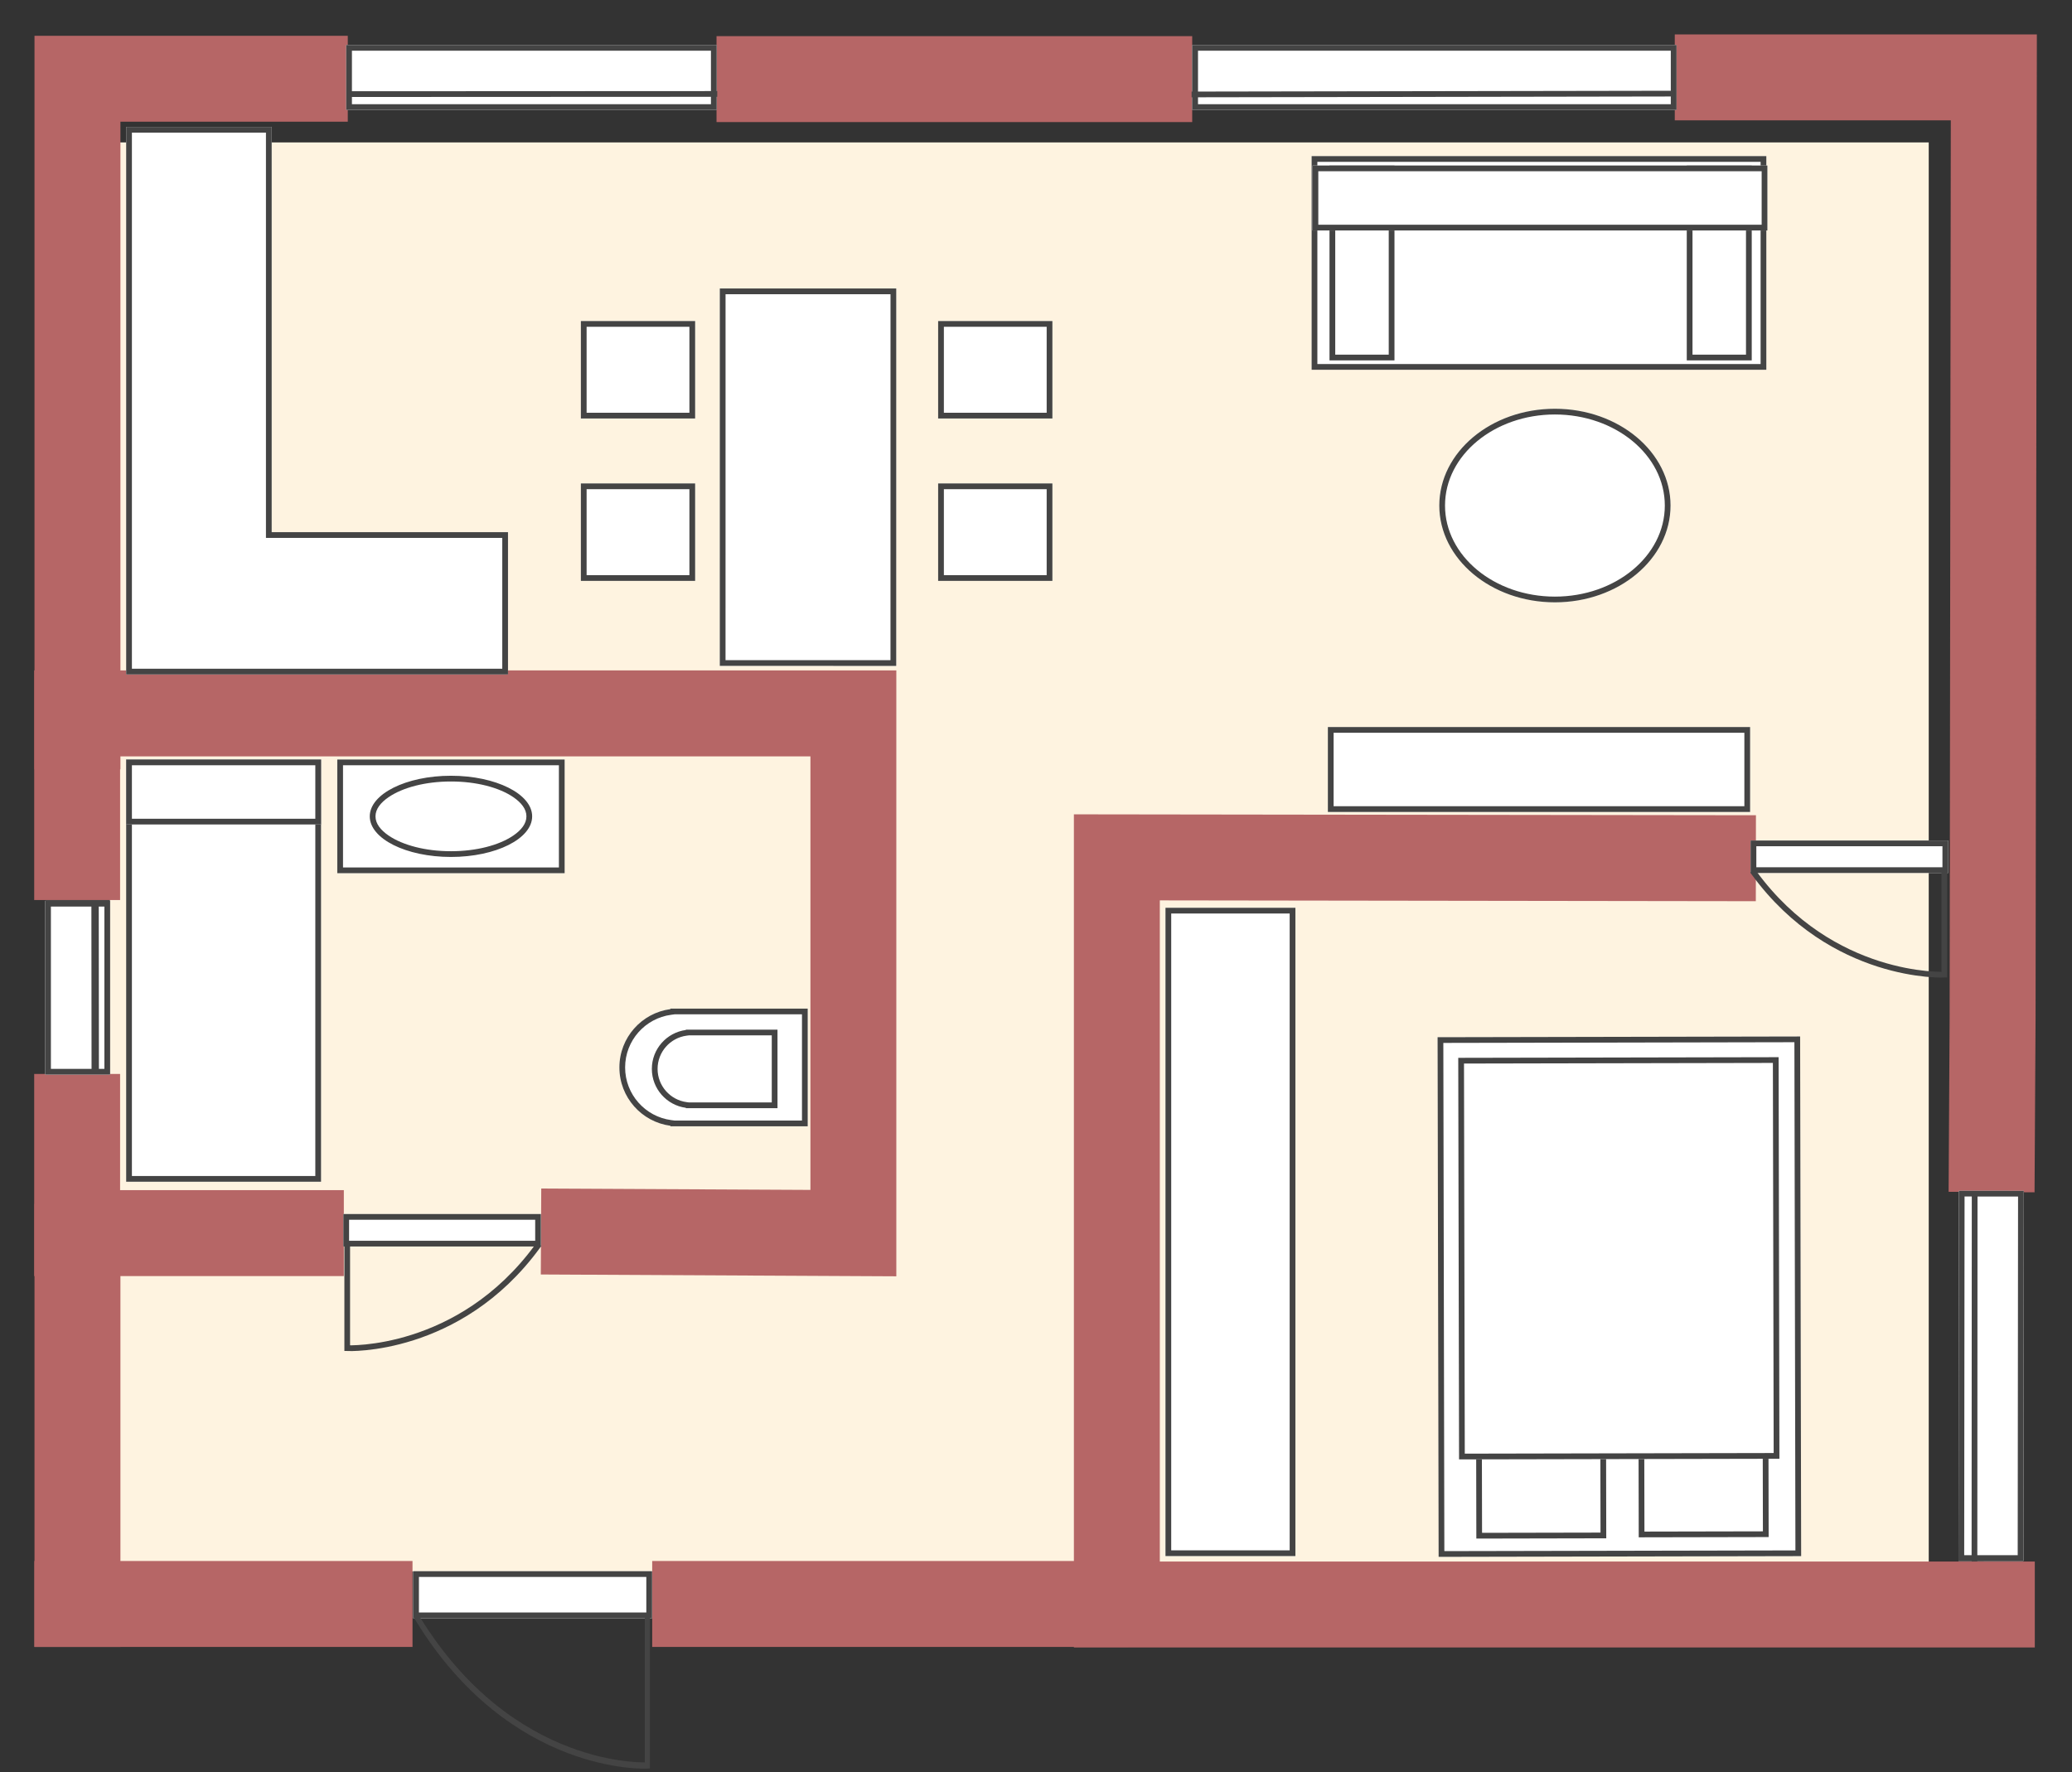 <?xml version="1.0" encoding="UTF-8" standalone="no"?>
<!DOCTYPE svg PUBLIC "-//W3C//DTD SVG 1.1//EN" "http://www.w3.org/Graphics/SVG/1.1/DTD/svg11.dtd">
<svg width="100%" height="100%" viewBox="0 0 1507 1289" version="1.1" xmlns="http://www.w3.org/2000/svg" xmlns:xlink="http://www.w3.org/1999/xlink" xml:space="preserve" xmlns:serif="http://www.serif.com/" style="fill-rule:evenodd;clip-rule:evenodd;stroke-linecap:square;stroke-miterlimit:1.5;">
    <rect x="0" y="0" width="1507" height="1289" fill="#333333" stroke="none"/>
    <g transform="matrix(1,0,0,1,-522.403,-581.459)">
        <g transform="matrix(1,0,0,1,-11.811,2.27374e-13)">
            <rect x="614.173" y="685.039" width="1322.84" height="1039.37" style="fill:rgb(254,243,224);"/>
        </g>
        <g transform="matrix(-4.81503e-05,0.83,-1.358,-7.87642e-05,2104.59,-90.945)">
            <rect x="1062.99" y="685.039" width="330.709" height="94.488" style="fill:white;"/>
            <path d="M1393.7,685.039L1062.99,685.039L1062.99,779.528L1393.7,779.528L1393.7,685.039ZM1388.68,776.459L1388.68,688.108L1068.01,688.108L1068.01,776.459L1388.68,776.459Z" style="fill:rgb(68,68,68);"/>
        </g>
        <g transform="matrix(1,0,0,1,-153.118,35.433)">
            <rect x="1098" y="897.638" width="83.102" height="70.866" style="fill:white;"/>
            <path d="M1181.1,897.638L1098,897.638L1098,968.504L1181.1,968.504L1181.1,897.638ZM1102.17,901.804L1102.17,964.337L1176.94,964.337L1176.94,901.804L1102.17,901.804Z" style="fill:rgb(68,68,68);"/>
        </g>
        <g transform="matrix(1,0,0,1,-153.118,-82.677)">
            <rect x="1098" y="897.638" width="83.102" height="70.866" style="fill:white;"/>
            <path d="M1181.1,897.638L1098,897.638L1098,968.504L1181.1,968.504L1181.1,897.638ZM1102.17,901.804L1102.17,964.337L1176.94,964.337L1176.94,901.804L1102.17,901.804Z" style="fill:rgb(68,68,68);"/>
        </g>
        <g transform="matrix(1,0,0,1,106.724,35.433)">
            <rect x="1098" y="897.638" width="83.102" height="70.866" style="fill:white;"/>
            <path d="M1181.1,897.638L1098,897.638L1098,968.504L1181.1,968.504L1181.1,897.638ZM1102.17,901.804L1102.17,964.337L1176.94,964.337L1176.94,901.804L1102.17,901.804Z" style="fill:rgb(68,68,68);"/>
        </g>
        <g transform="matrix(1,0,0,1,106.724,-82.677)">
            <rect x="1098" y="897.638" width="83.102" height="70.866" style="fill:white;"/>
            <path d="M1181.1,897.638L1098,897.638L1098,968.504L1181.1,968.504L1181.1,897.638ZM1102.17,901.804L1102.17,964.337L1176.94,964.337L1176.94,901.804L1102.17,901.804Z" style="fill:rgb(68,68,68);"/>
        </g>
        <rect x="1488.19" y="1110.24" width="307.087" height="61.764" style="fill:white;"/>
        <path d="M1795.28,1110.24L1488.19,1110.24L1488.19,1172L1795.28,1172L1795.28,1110.24ZM1492.36,1114.4L1492.36,1167.83L1791.11,1167.83L1791.11,1114.4L1492.36,1114.4Z" style="fill:rgb(68,68,68);"/>
        <g transform="matrix(0.712,0,0,0.712,476,296.331)">
            <ellipse cx="1653.54" cy="916.874" rx="118.11" ry="98.874" style="fill:white;"/>
            <path d="M1653.54,818C1718.73,818 1771.65,862.304 1771.65,916.874C1771.65,971.444 1718.73,1015.75 1653.54,1015.75C1588.36,1015.75 1535.43,971.444 1535.43,916.874C1535.43,862.304 1588.36,818 1653.54,818ZM1653.54,823.851C1715.24,823.851 1765.8,865.223 1765.8,916.874C1765.8,968.525 1715.24,1009.9 1653.54,1009.9C1591.84,1009.9 1541.28,968.525 1541.28,916.874C1541.28,865.223 1591.84,823.851 1653.54,823.851Z" style="fill:rgb(68,68,68);"/>
        </g>
        <g transform="matrix(1,0,0,1,-46.055,-6.831)">
            <g transform="matrix(1,0,0,1,-13,6.831)">
                <rect x="1535.43" y="695" width="330.709" height="155.394" style="fill:white;"/>
                <path d="M1866.14,695L1535.43,695L1535.43,850.394L1866.14,850.394L1866.14,695ZM1539.6,699.167L1539.6,846.227L1861.98,846.227L1861.98,699.167L1539.6,699.167Z" style="fill:rgb(68,68,68);"/>
            </g>
            <rect x="1535.43" y="708.661" width="47.244" height="141.732" style="fill:white;"/>
            <path d="M1582.68,708.661L1535.43,708.661L1535.43,850.394L1582.68,850.394L1582.68,708.661ZM1539.6,712.828L1539.6,846.227L1578.51,846.227L1578.51,712.828L1539.6,712.828Z" style="fill:rgb(68,68,68);"/>
            <g transform="matrix(1,0,0,1,259.843,0)">
                <rect x="1535.43" y="708.661" width="47.244" height="141.732" style="fill:white;"/>
                <path d="M1582.68,708.661L1535.43,708.661L1535.43,850.394L1582.68,850.394L1582.68,708.661ZM1539.6,712.828L1539.6,846.227L1578.51,846.227L1578.51,712.828L1539.6,712.828Z" style="fill:rgb(68,68,68);"/>
            </g>
            <g transform="matrix(1.741,0,0,1,-1250.3,0)">
                <rect x="1593" y="708.661" width="190" height="47.244" style="fill:white;"/>
                <path d="M1783,708.661L1593,708.661L1593,755.906L1783,755.906L1783,708.661ZM1595.39,712.828L1595.39,751.739L1780.61,751.739L1780.61,712.828L1595.39,712.828Z" style="fill:rgb(68,68,68);"/>
            </g>
        </g>
        <g transform="matrix(1,0,0,1.672,-472.441,-1154.28)">
            <rect x="1842.52" y="1433" width="94.488" height="282" style="fill:white;"/>
            <path d="M1937.01,1433L1842.52,1433L1842.52,1715L1937.01,1715L1937.01,1433ZM1846.69,1435.49L1846.69,1712.51L1932.84,1712.51L1932.84,1435.49L1846.69,1435.49Z" style="fill:rgb(68,68,68);"/>
        </g>
        <g transform="matrix(-0.002,-1,-1,0.002,3252.48,3080.49)">
            <rect x="1370.08" y="1417.32" width="377.953" height="263.677" style="fill:white;"/>
            <path d="M1748.03,1417.32L1370.08,1417.32L1370.08,1681L1748.03,1681L1748.03,1417.32ZM1743.87,1676.83L1374.25,1676.83L1374.25,1421.49L1743.87,1421.49L1743.87,1676.83Z" style="fill:rgb(68,68,68);"/>
            <rect x="1384" y="1440.94" width="68" height="94.488" style="fill:white;"/>
            <path d="M1452,1440.94L1384,1440.94L1384,1535.43L1452,1535.43L1452,1440.94ZM1447.83,1531.27L1388.17,1531.27L1388.17,1445.11L1447.83,1445.11L1447.83,1531.27Z" style="fill:rgb(68,68,68);"/>
            <g transform="matrix(1,0,0,1,-0.677,118.11)">
                <rect x="1384" y="1440.94" width="68" height="94.488" style="fill:white;"/>
                <path d="M1452,1440.94L1384,1440.94L1384,1535.43L1452,1535.43L1452,1440.94ZM1447.83,1531.27L1388.17,1531.27L1388.17,1445.11L1447.83,1445.11L1447.83,1531.27Z" style="fill:rgb(68,68,68);"/>
            </g>
            <rect x="1440.94" y="1433" width="292.055" height="233" style="fill:white;"/>
            <path d="M1733,1433L1440.94,1433L1440.94,1666L1733,1666L1733,1433ZM1728.83,1661.83L1445.11,1661.83L1445.11,1437.17L1728.83,1437.17L1728.83,1661.83Z" style="fill:rgb(68,68,68);"/>
        </g>
        <g>
            <g transform="matrix(1.208,0,0,1.208,-225.591,-282.972)">
                <path d="M1022.84,1323.15L1022.84,1322.84L1105.51,1322.84L1105.51,1393.7L1022.84,1393.7L1022.84,1393.39C1005.51,1391.08 992.126,1376.22 992.126,1358.27C992.126,1340.31 1005.51,1325.46 1022.84,1323.15Z" style="fill:white;"/>
                <path d="M1022.84,1323.15L1022.84,1322.84L1105.51,1322.84L1105.51,1393.7L1022.84,1393.7L1022.84,1393.39C1005.51,1391.08 992.126,1376.22 992.126,1358.27C992.126,1340.31 1005.51,1325.46 1022.84,1323.15ZM1025.41,1390.25L1102.06,1390.25L1102.06,1326.28L1025.41,1326.28L1023.29,1326.57C1007.65,1328.65 995.574,1342.06 995.574,1358.27C995.574,1374.47 1007.65,1387.88 1023.29,1389.97L1025.41,1390.25Z" style="fill:rgb(68,68,68);"/>
            </g>
            <g transform="matrix(0.806,0,0,0.806,196.85,264.108)">
                <path d="M1022.84,1323.15L1022.84,1322.84L1105.51,1322.84L1105.51,1393.7L1022.84,1393.7L1022.84,1393.39C1005.51,1391.08 992.126,1376.22 992.126,1358.27C992.126,1340.31 1005.51,1325.46 1022.84,1323.15Z" style="fill:white;"/>
                <path d="M1022.84,1323.15L1022.84,1322.84L1105.51,1322.84L1105.51,1393.7L1022.84,1393.7L1022.84,1393.39C1005.51,1391.08 992.126,1376.22 992.126,1358.27C992.126,1340.31 1005.51,1325.46 1022.84,1323.15ZM1025.52,1388.53L1100.34,1388.53L1100.34,1328.01L1025.52,1328.01L1023.52,1328.27C1008.72,1330.25 997.298,1342.94 997.298,1358.27C997.298,1373.6 1008.72,1386.29 1023.52,1388.26L1025.52,1388.53Z" style="fill:rgb(68,68,68);"/>
            </g>
        </g>
        <g>
            <rect x="614.173" y="1133.86" width="141.732" height="307.087" style="fill:white;"/>
            <path d="M755.906,1133.86L755.906,1440.94L614.173,1440.94L614.173,1133.86L755.906,1133.86ZM618.34,1138.03L618.34,1436.78L751.739,1436.78L751.739,1138.03L618.34,1138.03Z" style="fill:rgb(68,68,68);"/>
            <rect x="614.173" y="1133.86" width="141.732" height="47.244" style="fill:white;"/>
            <path d="M755.906,1133.86L614.173,1133.86L614.173,1181.1L755.906,1181.1L755.906,1133.86ZM618.34,1138.03L618.34,1176.94L751.739,1176.94L751.739,1138.03L618.34,1138.03Z" style="fill:rgb(68,68,68);"/>
        </g>
        <g>
            <rect x="767.717" y="1133.86" width="165.354" height="82.677" style="fill:white;"/>
            <path d="M933.071,1133.86L767.717,1133.86L767.717,1216.54L933.071,1216.54L933.071,1133.86ZM771.883,1138.03L771.883,1212.37L928.904,1212.37L928.904,1138.03L771.883,1138.03Z" style="fill:rgb(68,68,68);"/>
            <g transform="matrix(1,0,0,1,0,-11.811)">
                <ellipse cx="850.394" cy="1187.01" rx="59.055" ry="29.528" style="fill:white;"/>
                <path d="M850.394,1157.48C882.987,1157.48 909.449,1170.71 909.449,1187.01C909.449,1203.31 882.987,1216.54 850.394,1216.54C817.8,1216.54 791.339,1203.31 791.339,1187.01C791.339,1170.71 817.8,1157.48 850.394,1157.48ZM850.394,1161.65C868.974,1161.65 885.487,1166.05 895.701,1173.02C901.535,1177 905.282,1181.7 905.282,1187.01C905.282,1192.32 901.535,1197.02 895.701,1201C885.487,1207.96 868.974,1212.37 850.394,1212.37C831.813,1212.37 815.3,1207.96 805.087,1201C799.252,1197.02 795.505,1192.32 795.505,1187.01C795.505,1181.7 799.252,1177 805.087,1173.02C815.3,1166.05 831.813,1161.65 850.394,1161.65Z" style="fill:rgb(68,68,68);"/>
            </g>
        </g>
        <g id="Grundriss" transform="matrix(1,0,0,1,-11.811,2.27374e-13)">
            <g>
                <g transform="matrix(1.195,0,0,0.889,25.756,554.304)">
                    <path d="M498.581,1004.21L634.758,1004.21L634.758,1074.53L446.301,1074.53L446.301,909.165L498.581,909.165L498.581,1004.21Z" style="fill:rgb(182,102,102);"/>
                </g>
                <g transform="matrix(1.195,0,0,0.889,25.756,554.304)">
                    <path d="M498.581,649.329L498.581,766.879L446.301,766.879L446.301,579.017L971.022,579.017L971.022,1074.71L754.645,1073.22L754.912,1002.91L918.742,1004.03L918.742,649.329L498.581,649.329Z" style="fill:rgb(182,102,102);"/>
                </g>
                <path d="M559.301,1456.94L559.301,1779.28L621.801,1779.28L621.801,1456.94L559.301,1456.94Z" style="fill:rgb(182,102,102);"/>
                <g transform="matrix(0.818,0,0,1,107.373,0)">
                    <path d="M552.357,1779.28L888.588,1779.28L888.588,1716.78L552.357,1716.78L552.357,1779.28Z" style="fill:rgb(182,102,102);"/>
                </g>
                <g transform="matrix(0.462,0,0,1,559.661,0)">
                    <path d="M971.662,1779.28L1721.25,1779.28L1721.25,1716.78L971.662,1716.78L971.662,1779.28Z" style="fill:rgb(182,102,102);"/>
                </g>
                <g transform="matrix(1,0,0,1.111,0,-71.202)">
                    <path d="M621.801,667.117L621.801,1091.11L559.301,1091.11L559.301,610.883L787.156,610.883L787.156,667.117L621.801,667.117Z" style="fill:rgb(182,102,102);"/>
                </g>
                <path d="M1055.36,670.25L1401.33,670.25L1401.33,607.75L1055.36,607.75L1055.36,670.25Z" style="fill:rgb(182,102,102);"/>
                <g transform="matrix(0.729,0,0,1.001,209.976,-1.899)">
                    <path d="M2391.07,670.216L2115.68,670.216L2115.68,607.784L2476.93,607.784C2476.93,607.784 2475.64,1322.88 2475.64,1322.95L2474.62,1449.08L2388.88,1448.71L2389.13,1417.5C2389.13,1417.5 2389.9,1322.65 2389.9,1322.79L2391.07,670.216Z" style="fill:rgb(182,102,102);"/>
                </g>
                <g transform="matrix(0.729,0,0,1.278,209.976,-485.564)">
                    <path d="M1601.92,1723.58L2474.87,1723.58L2474.87,1772.49L1516.19,1772.49L1516.19,1298.35L2196.66,1298.87L2196.54,1347.79L1601.92,1347.32L1601.92,1723.58Z" style="fill:rgb(182,102,102);"/>
                </g>
            </g>
            <g>
                <g transform="matrix(1.199,0,0,1.734,-179.042,-1075.14)">
                    <rect x="803.15" y="1464.57" width="119.85" height="13.622" style="fill:white;"/>
                    <path d="M923,1464.57L803.15,1464.57L803.15,1478.19L923,1478.19L923,1464.57ZM806.624,1466.97L806.624,1475.79L919.526,1475.79L919.526,1466.97L806.624,1466.97Z" style="fill:rgb(68,68,68);"/>
                </g>
                <g transform="matrix(0.982,0,0,1,16.621,1.45519e-11)">
                    <path d="M784.252,1488.19L784.252,1562C784.252,1562 867.066,1565.72 925,1488.19" style="fill:none;stroke:rgb(68,68,68);stroke-width:4.2px;"/>
                </g>
            </g>
            <g transform="matrix(-1,0,0,1,2735.09,-271.654)">
                <g transform="matrix(1.199,0,0,1.734,-179.042,-1075.14)">
                    <rect x="803.15" y="1464.57" width="119.85" height="13.622" style="fill:white;"/>
                    <path d="M923,1464.57L803.15,1464.57L803.15,1478.19L923,1478.19L923,1464.57ZM919.526,1466.97L919.526,1475.79L806.624,1475.79L806.624,1466.97L919.526,1466.97Z" style="fill:rgb(68,68,68);"/>
                </g>
                <g transform="matrix(0.982,0,0,1,16.621,1.45519e-11)">
                    <path d="M784.252,1488.19L784.252,1562C784.252,1562 867.066,1565.72 925,1488.19" style="fill:none;stroke:rgb(68,68,68);stroke-width:4.2px;"/>
                </g>
            </g>
            <g transform="matrix(-1.209,0,0,1.448,1956.24,-396.285)">
                <g transform="matrix(1.199,0,0,1.734,-179.042,-1075.14)">
                    <rect x="803.15" y="1464.57" width="119.85" height="13.622" style="fill:white;"/>
                    <path d="M923,1464.57L803.15,1464.57L803.15,1478.19L923,1478.19L923,1464.57ZM920.126,1466.23L920.126,1476.53L806.024,1476.53L806.024,1466.23L920.126,1466.23Z" style="fill:rgb(68,68,68);"/>
                </g>
                <g transform="matrix(0.982,0,0,1,16.621,1.45519e-11)">
                    <path d="M784.252,1488.19L784.252,1562C784.252,1562 867.066,1565.72 925,1488.19" style="fill:none;stroke:rgb(68,68,68);stroke-width:3.15px;"/>
                </g>
            </g>
        </g>
        <path d="M720,968.504L944.882,968.504L891.882,968.504L891.882,1072L614.173,1072L614.173,673.769L720,673.769L720,968.504Z" style="fill:white;"/>
        <path d="M720,968.504L944.882,968.504L891.882,968.504L891.882,1072L614.173,1072L614.173,673.769L720,673.769L720,968.504ZM715.833,677.935L618.34,677.935L618.34,1067.83L887.715,1067.83L887.715,972.671L715.833,972.671L715.833,677.935Z" style="fill:rgb(68,68,68);"/>
        <g transform="matrix(-0.001,0.999,-1,-0.001,2609.29,674.745)">
            <g transform="matrix(1.037,0,0,1,-34.173,0)">
                <rect x="779.528" y="614.173" width="259.843" height="47.244" style="fill:white;"/>
                <path d="M1039.37,614.173L779.528,614.173L779.528,661.417L1039.37,661.417L1039.37,614.173ZM1035.35,657.251L1035.35,618.34L783.548,618.34L783.548,657.251L1035.35,657.251Z" style="fill:rgb(68,68,68);"/>
            </g>
            <g transform="matrix(1,0.004,-0.004,1,2.853,-1.624)">
                <path d="M777.165,648.425L1041.73,647.244" style="fill:none;stroke:rgb(68,68,68);stroke-width:4.17px;"/>
            </g>
        </g>
        <g>
            <g transform="matrix(1.037,0,0,1,-34.173,0)">
                <rect x="779.528" y="614.173" width="259.843" height="47.244" style="fill:white;"/>
                <path d="M1039.37,614.173L779.528,614.173L779.528,661.417L1039.37,661.417L1039.37,614.173ZM783.544,618.34L783.544,657.251L1035.35,657.251L1035.35,618.34L783.544,618.34Z" style="fill:rgb(68,68,68);"/>
            </g>
            <g transform="matrix(1,0.004,-0.004,1,2.853,-1.624)">
                <path d="M777.165,648.425L1041.73,647.244" style="fill:none;stroke:rgb(68,68,68);stroke-width:4.17px;"/>
            </g>
        </g>
        <g>
            <g transform="matrix(0.994,0,0,1,4.226,0)">
                <rect x="1393.7" y="614.173" width="354.331" height="47.244" style="fill:white;"/>
                <path d="M1748.03,614.173L1393.7,614.173L1393.7,661.417L1748.03,661.417L1748.03,614.173ZM1397.89,618.34L1397.89,657.251L1743.84,657.251L1743.84,618.34L1397.89,618.34Z" style="fill:rgb(68,68,68);"/>
            </g>
            <g transform="matrix(1,-0.005,0.005,1,-3.095,5.094)">
                <path d="M1391,652L1738.58,653.15" style="fill:none;stroke:rgb(68,68,68);stroke-width:4.17px;"/>
            </g>
        </g>
        <g transform="matrix(-0,-0.469,1,-0,-342.385,1661.99)">
            <g transform="matrix(1.037,0,0,1,-170.906,283.465)">
                <rect x="779.528" y="614.173" width="259.843" height="47.244" style="fill:white;"/>
                <path d="M1039.37,614.173L779.528,614.173L779.528,661.417L1039.37,661.417L1039.37,614.173ZM1030.8,618.34L788.093,618.34L788.093,657.251L1030.8,657.251L1030.8,618.34Z" style="fill:rgb(68,68,68);"/>
            </g>
            <g transform="matrix(0.981,0.004,-0.017,1,-107.863,282.52)">
                <path d="M777.165,648.425L1041.73,647.244" style="fill:none;stroke:rgb(68,68,68);stroke-width:5.35px;"/>
            </g>
        </g>
    </g>
</svg>
